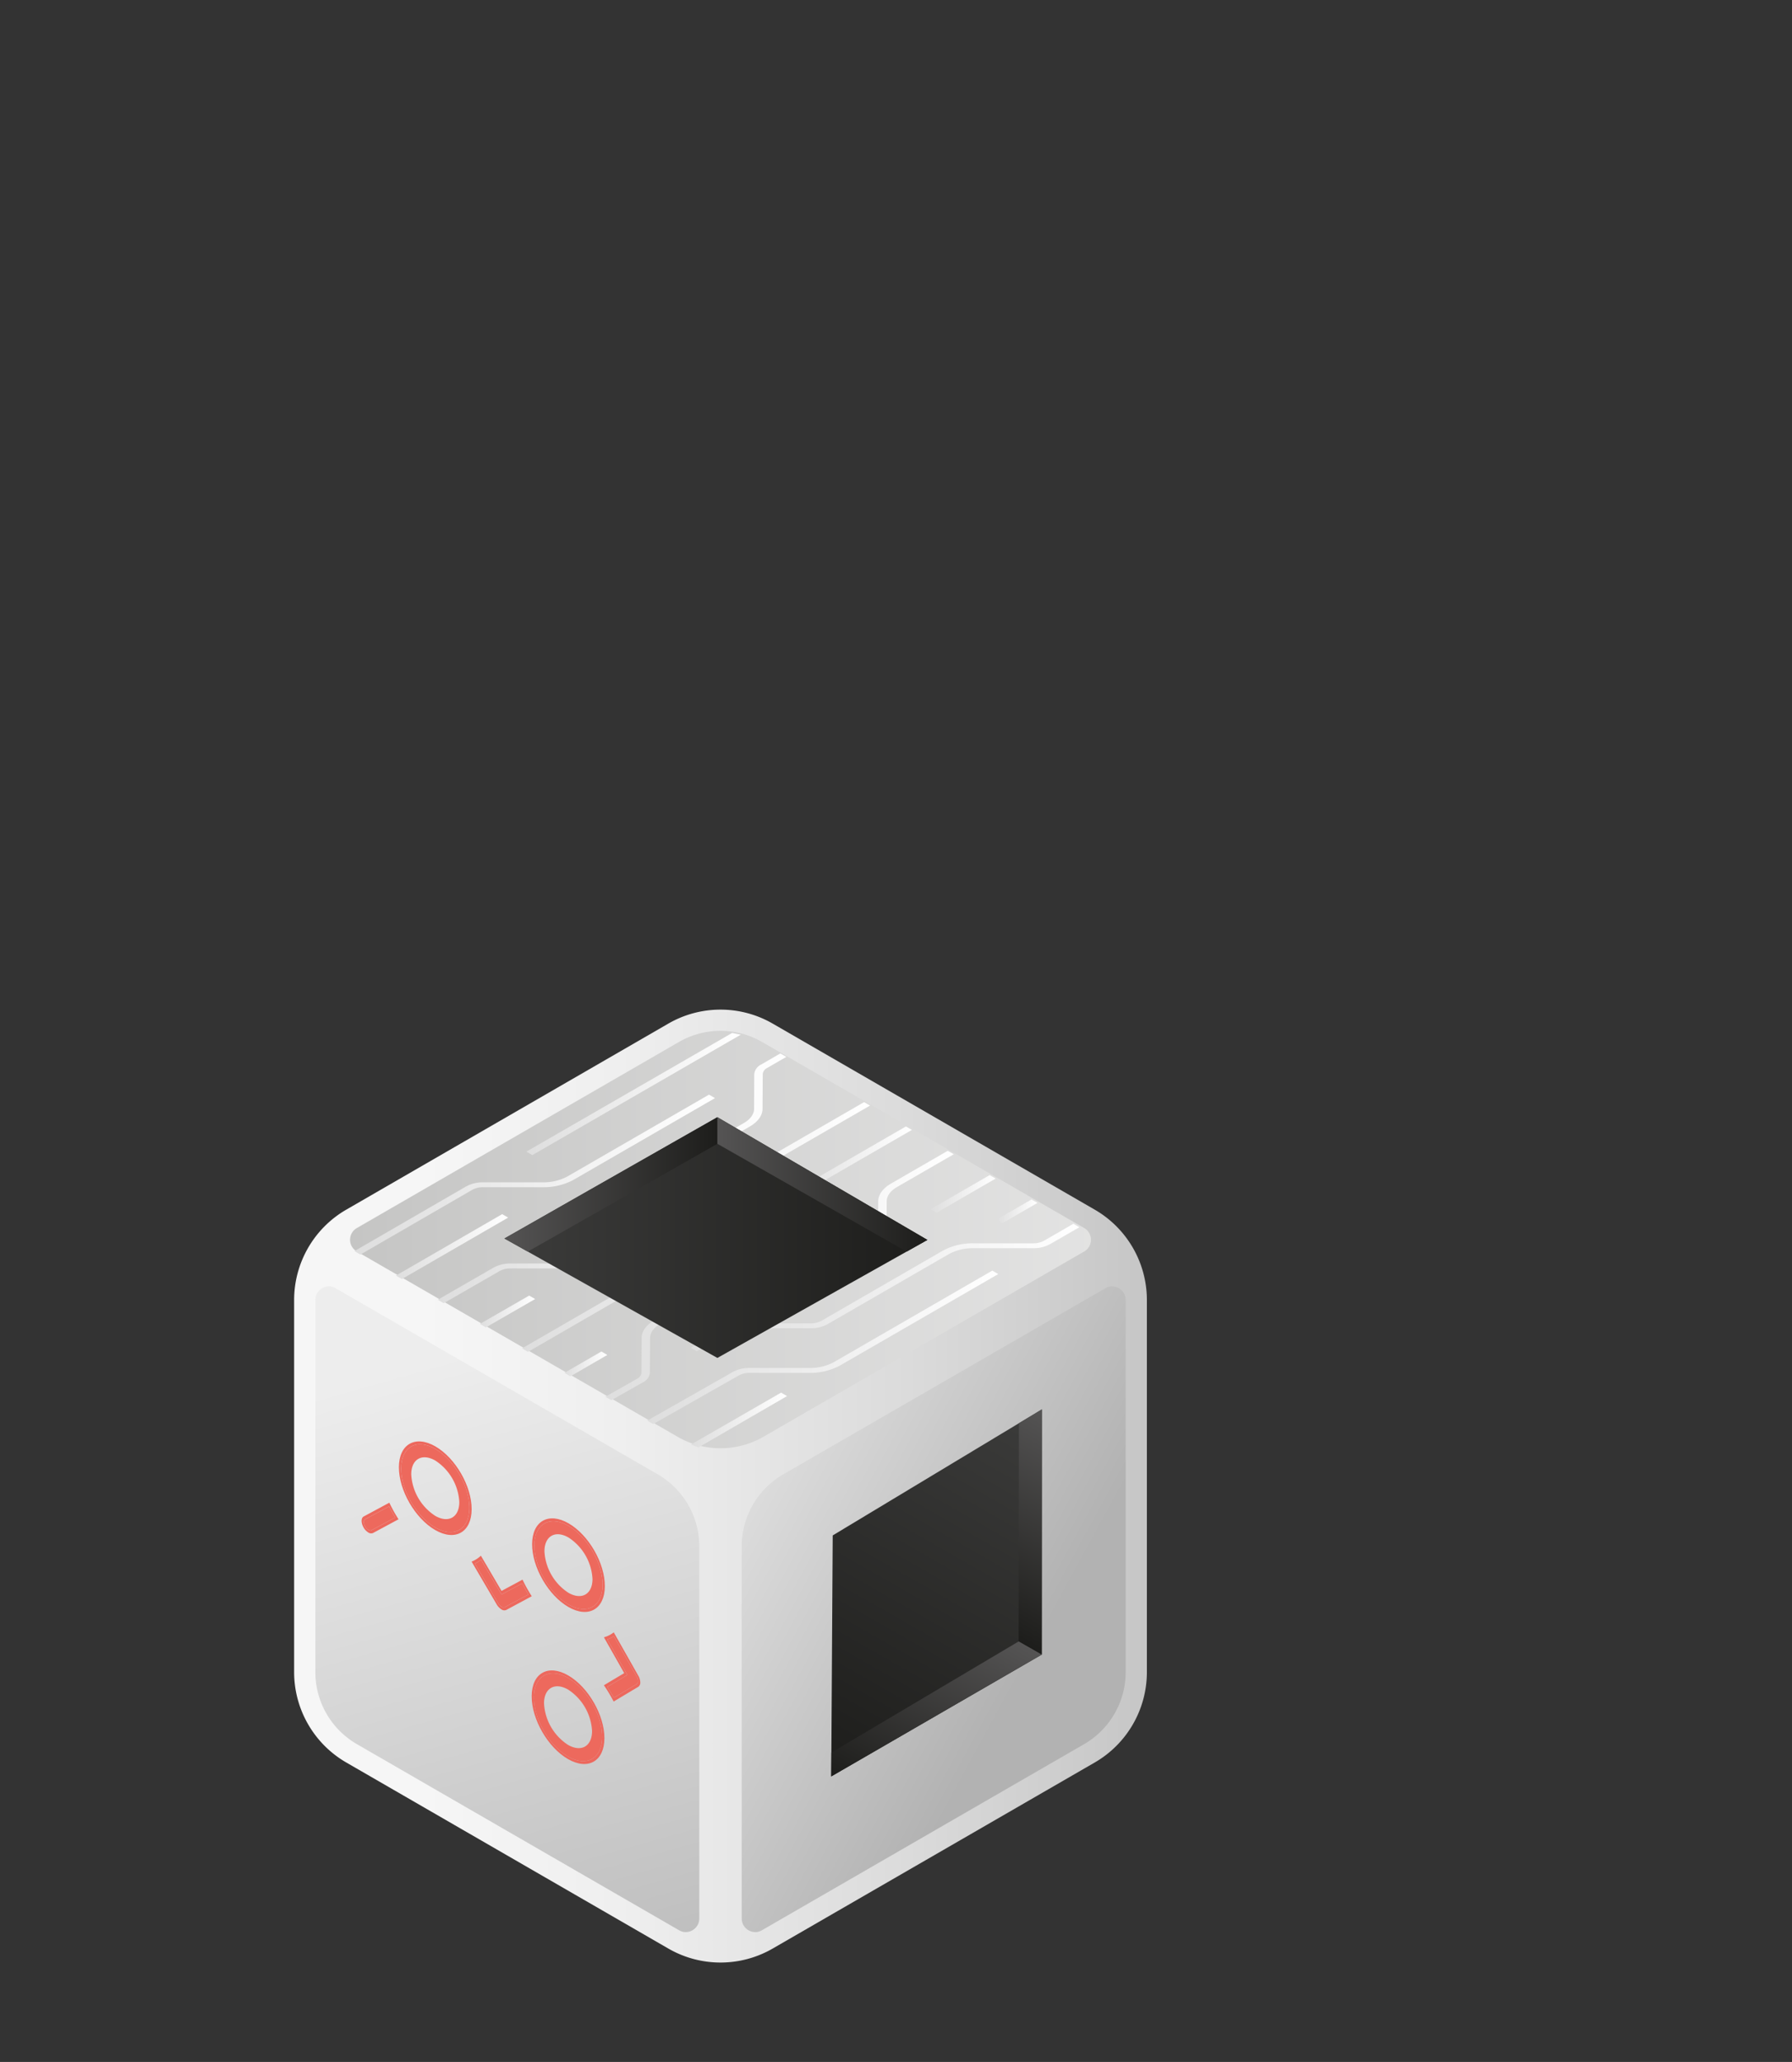 <svg xmlns="http://www.w3.org/2000/svg" xmlns:xlink="http://www.w3.org/1999/xlink" viewBox="0 0 568.057 653.25"><rect x="0" y="0" width="568.057" height="653.25" fill="#333333" stroke="none"/><defs><linearGradient id="a" x1="447.386" y1="309.395" x2="447.386" y2="102.689" gradientUnits="userSpaceOnUse"><stop offset="0" stop-color="#fff"/><stop offset="0.639" stop-color="#1d1d1b"/></linearGradient><linearGradient id="b" x1="15.127" y1="333.648" x2="15.127" y2="13.793" gradientUnits="userSpaceOnUse"><stop offset="0" stop-color="#fff"/><stop offset="0.515" stop-color="#1d1d1b"/></linearGradient><linearGradient id="c" x1="421.124" y1="258.851" x2="421.124" y2="103.689" gradientUnits="userSpaceOnUse"><stop offset="0" stop-color="#fff"/><stop offset="0.666" stop-color="#1d1d1b"/></linearGradient><linearGradient id="d" x1="682.435" y1="285.883" x2="682.435" y2="79.178" gradientTransform="matrix(1, 0, 0, -1, -625.16, 365.062)" xlink:href="#a"/><linearGradient id="e" x1="246.874" y1="269.715" x2="246.874" y2="63.01" xlink:href="#a"/><linearGradient id="f" x1="213.5" y1="311.155" x2="213.5" y2="-16.544" xlink:href="#c"/><linearGradient id="g" x1="608.807" y1="1337.092" x2="608.807" y2="1130.387" gradientTransform="translate(-207.69 -646.047)" xlink:href="#a"/><linearGradient id="h" x1="576.68" y1="1367.995" x2="576.68" y2="1040.295" gradientTransform="translate(-133.726 -629.006)" xlink:href="#c"/><linearGradient id="i" x1="93.238" y1="470.807" x2="363.558" y2="470.807" gradientUnits="userSpaceOnUse"><stop offset="0.149" stop-color="#f6f6f6"/><stop offset="0.38" stop-color="#efefef"/><stop offset="0.719" stop-color="#dbdbdb"/><stop offset="1" stop-color="#c6c6c6"/></linearGradient><linearGradient id="j" x1="110.965" y1="392.705" x2="536.58" y2="392.705" gradientUnits="userSpaceOnUse"><stop offset="0" stop-color="#c5c5c4"/><stop offset="1" stop-color="#fbfbfb"/></linearGradient><linearGradient id="k" x1="138.544" y1="430.894" x2="207.276" y2="674.441" gradientUnits="userSpaceOnUse"><stop offset="0" stop-color="#ededed"/><stop offset="1" stop-color="#b2b2b2"/></linearGradient><linearGradient id="l" x1="181.249" y1="447.137" x2="326.18" y2="526.325" gradientUnits="userSpaceOnUse"><stop offset="0" stop-color="#f6f6f6"/><stop offset="1" stop-color="#b2b2b2"/></linearGradient><linearGradient id="m" x1="7844.55" y1="346.597" x2="7912.516" y2="346.597" gradientTransform="matrix(-1, 0, 0, 1, 8079.371, 0)" gradientUnits="userSpaceOnUse"><stop offset="0" stop-color="#fff"/><stop offset="1" stop-color="#dedede"/></linearGradient><linearGradient id="n" x1="7790.303" y1="368.026" x2="7828.939" y2="368.026" xlink:href="#m"/><linearGradient id="o" x1="7750.502" y1="383.753" x2="7763.495" y2="383.753" xlink:href="#m"/><linearGradient id="p" x1="7882.504" y1="386.83" x2="7908.368" y2="386.83" xlink:href="#m"/><linearGradient id="q" x1="7852.723" y1="372.13" x2="7967.029" y2="372.13" xlink:href="#m"/><linearGradient id="r" x1="7812.304" y1="393.285" x2="7841.194" y2="393.285" xlink:href="#m"/><linearGradient id="s" x1="7918.294" y1="394.937" x2="7953.865" y2="394.937" xlink:href="#m"/><linearGradient id="t" x1="7830.101" y1="373.305" x2="7940.6" y2="373.305" xlink:href="#m"/><linearGradient id="u" x1="7909.732" y1="415.494" x2="7927.248" y2="415.494" xlink:href="#m"/><linearGradient id="v" x1="7803.573" y1="388.722" x2="7913.893" y2="388.722" xlink:href="#m"/><linearGradient id="w" x1="7737.228" y1="407.896" x2="7860.397" y2="407.896" xlink:href="#m"/><linearGradient id="x" x1="7777.035" y1="404.089" x2="7887.469" y2="404.089" xlink:href="#m"/><linearGradient id="y" x1="7762.927" y1="426.855" x2="7874.2" y2="426.855" xlink:href="#m"/><linearGradient id="z" x1="7829.878" y1="449.87" x2="7860.367" y2="449.87" xlink:href="#m"/><linearGradient id="aa" x1="7763.766" y1="378.246" x2="7784.399" y2="378.246" xlink:href="#m"/><linearGradient id="ab" x1="7886.848" y1="432.102" x2="7900.445" y2="432.102" xlink:href="#m"/><linearGradient id="ac" x1="293.98" y1="392.077" x2="159.889" y2="392.077" gradientUnits="userSpaceOnUse"><stop offset="0" stop-color="#1d1d1b"/><stop offset="1" stop-color="#3c3c3b"/></linearGradient><linearGradient id="ad" x1="227.407" y1="375.234" x2="159.889" y2="375.234" gradientUnits="userSpaceOnUse"><stop offset="0" stop-color="#1d1d1b"/><stop offset="1" stop-color="#555454"/></linearGradient><linearGradient id="ae" x1="293.98" y1="375.234" x2="227.407" y2="375.234" xlink:href="#ad"/><linearGradient id="af" x1="-58.932" y1="664.287" x2="-193.023" y2="664.287" gradientTransform="translate(812.137 943.228) rotate(119.674)" xlink:href="#ac"/><linearGradient id="ag" x1="-125.505" y1="647.443" x2="-193.023" y2="647.443" gradientTransform="translate(812.137 943.228) rotate(119.674)" xlink:href="#ad"/><linearGradient id="ah" x1="-58.932" y1="647.443" x2="-125.505" y2="647.443" gradientTransform="translate(812.137 943.228) rotate(119.674)" xlink:href="#ad"/><clipPath id="ai"><polygon points="114.526 519.467 114.738 444.797 203.07 495.795 202.858 570.466 114.526 519.467" style="fill:none"/></clipPath><filter id="ak" x="93.756" y="320.843" width="269.866" height="301.39" filterUnits="userSpaceOnUse" color-interpolation-filters="sRGB"><feFlood flood-color="#fff" result="bg"/><feBlend in="SourceGraphic" in2="bg"/></filter><mask id="aj" x="93.756" y="320.843" width="269.866" height="301.39" maskUnits="userSpaceOnUse"><path d="M93.756,412.664a33.023,33.023,0,0,1,16.48-28.539L212.212,325.248a33.031,33.031,0,0,1,32.96,0l101.971,58.876a33.022,33.022,0,0,1,16.48,28.539V530.413a33.027,33.027,0,0,1-16.48,28.539L245.172,617.829a33.033,33.033,0,0,1-32.96,0L110.236,558.952a33.028,33.028,0,0,1-16.48-28.539Z" style="fill:#1d1d1b;filter:url(#ak)"/></mask><filter id="am" x="256.105" y="102.689" width="254.843" height="384.502" filterUnits="userSpaceOnUse" color-interpolation-filters="sRGB"><feFlood flood-color="#fff" result="bg"/><feBlend in="SourceGraphic" in2="bg"/></filter><mask id="al" x="256.105" y="102.689" width="254.843" height="384.502" maskUnits="userSpaceOnUse"><rect x="383.824" y="102.689" width="127.124" height="206.705" style="fill:url(#a);filter:url(#am)"/></mask><linearGradient id="an" x1="467.435" y1="300.925" x2="256.105" y2="300.925" gradientUnits="userSpaceOnUse"><stop offset="0" stop-color="#57b7b2"/><stop offset="1" stop-color="#31918a"/></linearGradient><linearGradient id="ao" x1="317.905" y1="686.603" x2="295.255" y2="686.603" gradientTransform="matrix(-0.546, -0.936, -0.864, 0.504, 1162.229, 341.071)" gradientUnits="userSpaceOnUse"><stop offset="0" stop-color="#31918a"/><stop offset="1" stop-color="#57b7b2"/></linearGradient><linearGradient id="ap" x1="317.905" y1="662.357" x2="295.255" y2="662.357" xlink:href="#ao"/><linearGradient id="aq" x1="317.593" y1="736.76" x2="294.943" y2="736.76" xlink:href="#ao"/><linearGradient id="ar" x1="317.593" y1="712.514" x2="294.943" y2="712.514" xlink:href="#ao"/><linearGradient id="as" x1="317.444" y1="786.866" x2="294.793" y2="786.866" xlink:href="#ao"/><linearGradient id="at" x1="317.444" y1="762.62" x2="294.793" y2="762.62" xlink:href="#ao"/><linearGradient id="au" x1="317.15" y1="837.784" x2="294.499" y2="837.784" xlink:href="#ao"/><linearGradient id="av" x1="317.15" y1="813.538" x2="294.499" y2="813.538" xlink:href="#ao"/><linearGradient id="aw" x1="201.163" y1="636.748" x2="171.116" y2="636.748" gradientTransform="matrix(-0.494, -0.846, -0.864, 0.504, 1085.487, 209.57)" xlink:href="#ao"/><linearGradient id="ax" x1="39.41" y1="565.032" x2="3.856" y2="565.032" gradientTransform="matrix(0.549, -0.293, 0.876, 1.641, -51.849, -574.571)" xlink:href="#ao"/><linearGradient id="ay" x1="344.226" y1="314.8" x2="319.959" y2="314.8" gradientTransform="translate(123.211 -38.464)" xlink:href="#an"/><linearGradient id="az" x1="344.226" y1="291.095" x2="319.959" y2="291.095" gradientTransform="translate(123.211 -38.464)" xlink:href="#an"/><linearGradient id="ba" x1="344.226" y1="267.114" x2="319.959" y2="267.114" gradientTransform="translate(123.211 -38.464)" xlink:href="#an"/><linearGradient id="bb" x1="344.226" y1="338.23" x2="319.959" y2="338.23" gradientTransform="translate(123.211 -38.464)" xlink:href="#an"/><linearGradient id="bc" x1="344.226" y1="218.863" x2="319.959" y2="218.863" gradientTransform="translate(123.211 -38.464)" xlink:href="#an"/><linearGradient id="bd" x1="344.226" y1="195.158" x2="319.959" y2="195.158" gradientTransform="translate(123.211 -38.464)" xlink:href="#an"/><linearGradient id="be" x1="344.226" y1="171.177" x2="319.959" y2="171.177" gradientTransform="translate(123.211 -38.464)" xlink:href="#an"/><linearGradient id="bf" x1="344.226" y1="242.294" x2="319.959" y2="242.294" gradientTransform="translate(123.211 -38.464)" xlink:href="#an"/><linearGradient id="bg" x1="344.226" y1="362.098" x2="319.959" y2="362.098" gradientTransform="translate(123.211 -38.464)" xlink:href="#an"/><filter id="bi" x="-29.945" y="13.793" width="164.455" height="425.617" filterUnits="userSpaceOnUse" color-interpolation-filters="sRGB"><feFlood flood-color="#fff" result="bg"/><feBlend in="SourceGraphic" in2="bg"/></filter><mask id="bh" x="-29.945" y="13.793" width="164.455" height="425.617" maskUnits="userSpaceOnUse"><rect x="-29.945" y="13.793" width="90.144" height="319.856" style="fill:url(#b);filter:url(#bi)"/></mask><linearGradient id="bj" x1="136.513" y1="1581.308" x2="-156.184" y2="1581.308" gradientTransform="translate(1424.577 1053.727) rotate(120.493)" gradientUnits="userSpaceOnUse"><stop offset="0" stop-color="#e9482f"/><stop offset="1" stop-color="#ef7c54"/></linearGradient><linearGradient id="bk" x1="215.433" y1="1804.194" x2="188.939" y2="1804.194" gradientTransform="matrix(0.933, 0, 0, -1, -176.302, 1886.527)" xlink:href="#bj"/><linearGradient id="bl" x1="215.433" y1="1780.489" x2="188.939" y2="1780.489" gradientTransform="matrix(0.933, 0, 0, -1, -176.302, 1886.527)" xlink:href="#bj"/><linearGradient id="bm" x1="215.433" y1="1756.508" x2="188.939" y2="1756.508" gradientTransform="matrix(0.933, 0, 0, -1, -176.302, 1886.527)" xlink:href="#bj"/><linearGradient id="bn" x1="215.433" y1="1827.624" x2="188.939" y2="1827.624" gradientTransform="matrix(0.933, 0, 0, -1, -176.302, 1886.527)" xlink:href="#bj"/><linearGradient id="bo" x1="-482.087" y1="1575.466" x2="-504.737" y2="1575.466" gradientTransform="matrix(1.083, 0.004, 0.004, -1, 540.93, 1882.14)" xlink:href="#bj"/><linearGradient id="bp" x1="-482.087" y1="1551.22" x2="-504.737" y2="1551.22" gradientTransform="matrix(1.083, 0.004, 0.004, -1, 540.93, 1882.14)" xlink:href="#bj"/><linearGradient id="bq" x1="-482.398" y1="1625.623" x2="-505.049" y2="1625.623" gradientTransform="matrix(1.083, 0.004, 0.004, -1, 540.93, 1882.14)" xlink:href="#bj"/><linearGradient id="br" x1="-482.398" y1="1601.377" x2="-505.049" y2="1601.377" gradientTransform="matrix(1.083, 0.004, 0.004, -1, 540.93, 1882.14)" xlink:href="#bj"/><linearGradient id="bs" x1="-482.548" y1="1675.728" x2="-505.199" y2="1675.728" gradientTransform="matrix(1.083, 0.004, 0.004, -1, 540.93, 1882.14)" xlink:href="#bj"/><linearGradient id="bt" x1="-482.548" y1="1651.482" x2="-505.199" y2="1651.482" gradientTransform="matrix(1.083, 0.004, 0.004, -1, 540.93, 1882.14)" xlink:href="#bj"/><linearGradient id="bu" x1="-482.842" y1="1726.646" x2="-505.493" y2="1726.646" gradientTransform="matrix(1.083, 0.004, 0.004, -1, 540.93, 1882.14)" xlink:href="#bj"/><linearGradient id="bv" x1="-482.842" y1="1702.4" x2="-505.493" y2="1702.4" gradientTransform="matrix(1.083, 0.004, 0.004, -1, 540.93, 1882.14)" xlink:href="#bj"/><linearGradient id="bw" x1="-683.429" y1="1525.61" x2="-713.476" y2="1525.61" gradientTransform="matrix(0.98, 0.004, 0.004, -1, 693.184, 1882.739)" xlink:href="#bj"/><linearGradient id="bx" x1="-1334.394" y1="1048.736" x2="-1369.948" y2="1048.736" gradientTransform="matrix(-0.026, 0.622, -1.858, -0.078, 1945.992, 1300.603)" xlink:href="#bj"/><linearGradient id="by" x1="13.302" y1="1511.254" x2="-10.965" y2="1511.254" gradientTransform="matrix(-0.507, 0.862, -0.862, -0.507, 1395.201, 1179.415)" xlink:href="#bj"/><linearGradient id="bz" x1="13.302" y1="1487.549" x2="-10.965" y2="1487.549" gradientTransform="matrix(-0.507, 0.862, -0.862, -0.507, 1395.201, 1179.415)" xlink:href="#bj"/><linearGradient id="ca" x1="13.302" y1="1534.685" x2="-10.965" y2="1534.685" gradientTransform="matrix(-0.507, 0.862, -0.862, -0.507, 1395.201, 1179.415)" xlink:href="#bj"/><linearGradient id="cb" x1="13.302" y1="1558.552" x2="-10.965" y2="1558.552" gradientTransform="matrix(-0.507, 0.862, -0.862, -0.507, 1395.201, 1179.415)" xlink:href="#bj"/><filter id="cd" x="311.159" y="103.689" width="155.037" height="309.859" filterUnits="userSpaceOnUse" color-interpolation-filters="sRGB"><feFlood flood-color="#fff" result="bg"/><feBlend in="SourceGraphic" in2="bg"/></filter><mask id="cc" x="311.159" y="103.689" width="155.037" height="309.859" maskUnits="userSpaceOnUse"><rect x="376.052" y="103.689" width="90.144" height="155.162" style="fill:url(#c);filter:url(#cd)"/></mask><linearGradient id="ce" x1="570.206" y1="1616.73" x2="451.5" y2="1616.73" gradientTransform="translate(881.365 1886.527) rotate(180)" xlink:href="#bj"/><linearGradient id="cf" x1="475.766" y1="1668.14" x2="451.5" y2="1668.14" gradientTransform="translate(881.365 1886.527) rotate(180)" xlink:href="#bj"/><linearGradient id="cg" x1="475.766" y1="1644.435" x2="451.5" y2="1644.435" gradientTransform="translate(881.365 1886.527) rotate(180)" xlink:href="#bj"/><linearGradient id="ch" x1="475.766" y1="1620.454" x2="451.5" y2="1620.454" gradientTransform="translate(881.365 1886.527) rotate(180)" xlink:href="#bj"/><linearGradient id="ci" x1="475.766" y1="1691.57" x2="451.5" y2="1691.57" gradientTransform="translate(881.365 1886.527) rotate(180)" xlink:href="#bj"/><linearGradient id="cj" x1="-56.136" y1="1480.33" x2="-78.786" y2="1480.33" gradientTransform="matrix(-1.054, -0.005, 0.005, -1, 339.391, 1770.144)" xlink:href="#bj"/><linearGradient id="ck" x1="-56.136" y1="1456.084" x2="-78.786" y2="1456.084" gradientTransform="matrix(-1.054, -0.005, 0.005, -1, 339.391, 1770.144)" xlink:href="#bj"/><linearGradient id="cl" x1="-212.433" y1="1430.475" x2="-242.481" y2="1430.475" gradientTransform="matrix(-0.953, -0.005, 0.005, -1, 191.281, 1769.397)" xlink:href="#bj"/><linearGradient id="cm" x1="-195.876" y1="1409.207" x2="-232.4" y2="1409.207" gradientTransform="matrix(-0.953, -0.005, 0.005, -1, 191.281, 1769.397)" xlink:href="#bj"/><linearGradient id="cn" x1="-131.074" y1="1389.632" x2="-167.599" y2="1389.632" gradientTransform="matrix(-0.95, -0.078, 0.082, -0.997, 127.754, 1746.04)" xlink:href="#bj"/><linearGradient id="co" x1="-112.812" y1="1377.982" x2="-149.336" y2="1377.982" gradientTransform="matrix(-0.95, -0.078, 0.082, -0.997, 127.754, 1746.04)" xlink:href="#bj"/><linearGradient id="cp" x1="-94.549" y1="1366.511" x2="-131.074" y2="1366.511" gradientTransform="matrix(-0.95, -0.078, 0.082, -0.997, 127.754, 1746.04)" xlink:href="#bj"/><linearGradient id="cq" x1="-76.287" y1="1354.86" x2="-112.812" y2="1354.86" gradientTransform="matrix(-0.95, -0.078, 0.082, -0.997, 127.754, 1746.04)" xlink:href="#bj"/><filter id="cs" x="-6.286" y="79.178" width="146.892" height="320.947" filterUnits="userSpaceOnUse" color-interpolation-filters="sRGB"><feFlood flood-color="#fff" result="bg"/><feBlend in="SourceGraphic" in2="bg"/></filter><mask id="cr" x="-6.286" y="79.178" width="146.892" height="320.947" maskUnits="userSpaceOnUse"><g style="filter:url(#cs)"><rect x="-6.286" y="79.178" width="127.124" height="206.705" transform="translate(114.551 365.062) rotate(180)" style="fill:url(#d)"/></g></mask><linearGradient id="ct" x1="702.485" y1="245.931" x2="599.105" y2="245.931" gradientTransform="matrix(-1, 0, 0, 1, 739.711, 0)" gradientUnits="userSpaceOnUse"><stop offset="0" stop-color="#304093"/><stop offset="1" stop-color="#5875b8"/></linearGradient><linearGradient id="cu" x1="227.279" y1="471.744" x2="204.629" y2="471.744" gradientTransform="matrix(0.546, -0.936, 0.864, 0.504, -422.518, 341.071)" xlink:href="#ct"/><linearGradient id="cv" x1="227.279" y1="447.498" x2="204.629" y2="447.498" gradientTransform="matrix(0.546, -0.936, 0.864, 0.504, -422.518, 341.071)" xlink:href="#ct"/><linearGradient id="cw" x1="226.968" y1="497.656" x2="204.317" y2="497.656" gradientTransform="matrix(0.546, -0.936, 0.864, 0.504, -422.518, 341.071)" xlink:href="#ct"/><linearGradient id="cx" x1="100.954" y1="421.889" x2="70.906" y2="421.889" gradientTransform="matrix(0.494, -0.846, 0.864, 0.504, -345.776, 209.57)" xlink:href="#ct"/><linearGradient id="cy" x1="390.204" y1="613.401" x2="354.65" y2="613.401" gradientTransform="matrix(-0.549, -0.293, -0.876, 1.641, 791.56, -574.571)" xlink:href="#ct"/><linearGradient id="cz" x1="579.277" y1="291.288" x2="555.01" y2="291.288" gradientTransform="matrix(-1, 0, 0, 1, 616.5, -38.464)" xlink:href="#ct"/><linearGradient id="da" x1="579.277" y1="267.583" x2="555.01" y2="267.583" gradientTransform="matrix(-1, 0, 0, 1, 616.5, -38.464)" xlink:href="#ct"/><linearGradient id="db" x1="579.277" y1="243.603" x2="555.01" y2="243.603" gradientTransform="matrix(-1, 0, 0, 1, 616.5, -38.464)" xlink:href="#ct"/><linearGradient id="dc" x1="579.277" y1="314.719" x2="555.01" y2="314.719" gradientTransform="matrix(-1, 0, 0, 1, 616.5, -38.464)" xlink:href="#ct"/><linearGradient id="dd" x1="579.277" y1="195.352" x2="555.01" y2="195.352" gradientTransform="matrix(-1, 0, 0, 1, 616.5, -38.464)" xlink:href="#ct"/><linearGradient id="de" x1="579.277" y1="171.647" x2="555.01" y2="171.647" gradientTransform="matrix(-1, 0, 0, 1, 616.5, -38.464)" xlink:href="#ct"/><linearGradient id="df" x1="579.277" y1="147.666" x2="555.01" y2="147.666" gradientTransform="matrix(-1, 0, 0, 1, 616.5, -38.464)" xlink:href="#ct"/><linearGradient id="dg" x1="579.277" y1="218.782" x2="555.01" y2="218.782" gradientTransform="matrix(-1, 0, 0, 1, 616.5, -38.464)" xlink:href="#ct"/><linearGradient id="dh" x1="579.277" y1="338.587" x2="555.01" y2="338.587" gradientTransform="matrix(-1, 0, 0, 1, 616.5, -38.464)" xlink:href="#ct"/><filter id="dj" x="154.084" y="392.369" width="176.188" height="170.424" filterUnits="userSpaceOnUse" color-interpolation-filters="sRGB"><feFlood flood-color="#fff" result="bg"/><feBlend in="SourceGraphic" in2="bg"/></filter><mask id="di" x="154.084" y="392.369" width="176.188" height="170.424" maskUnits="userSpaceOnUse"><polygon points="159.889 392.369 227.407 430.21 293.98 392.82 330.271 446.51 264.284 486.639 263.496 562.793 154.084 498.928 159.889 392.369" style="fill:#1d1d1b;filter:url(#dj)"/></mask><filter id="dl" x="183.312" y="63.01" width="127.124" height="365.001" filterUnits="userSpaceOnUse" color-interpolation-filters="sRGB"><feFlood flood-color="#fff" result="bg"/><feBlend in="SourceGraphic" in2="bg"/></filter><mask id="dk" x="183.312" y="63.01" width="127.124" height="365.001" maskUnits="userSpaceOnUse"><rect x="183.312" y="63.01" width="127.124" height="206.705" style="fill:url(#e);filter:url(#dl)"/></mask><linearGradient id="dm" x1="263.24" y1="281.035" x2="239.971" y2="281.035" gradientUnits="userSpaceOnUse"><stop offset="0" stop-color="#316f92"/><stop offset="1" stop-color="#5788b7"/></linearGradient><linearGradient id="dn" x1="263.24" y1="297.151" x2="239.971" y2="297.151" xlink:href="#dm"/><linearGradient id="do" x1="263.24" y1="274.421" x2="239.971" y2="274.421" xlink:href="#dm"/><linearGradient id="dp" x1="263.24" y1="251.426" x2="239.971" y2="251.426" xlink:href="#dm"/><linearGradient id="dq" x1="263.24" y1="319.619" x2="239.971" y2="319.619" xlink:href="#dm"/><linearGradient id="dr" x1="263.24" y1="205.158" x2="239.971" y2="205.158" xlink:href="#dm"/><linearGradient id="ds" x1="263.24" y1="182.428" x2="239.971" y2="182.428" xlink:href="#dm"/><linearGradient id="dt" x1="263.24" y1="159.433" x2="239.971" y2="159.433" xlink:href="#dm"/><linearGradient id="du" x1="263.24" y1="227.626" x2="239.971" y2="227.626" xlink:href="#dm"/><linearGradient id="dv" x1="263.24" y1="388.231" x2="239.971" y2="388.231" xlink:href="#dm"/><linearGradient id="dw" x1="263.24" y1="365.5" x2="239.971" y2="365.5" xlink:href="#dm"/><linearGradient id="dx" x1="263.24" y1="342.506" x2="239.971" y2="342.506" xlink:href="#dm"/><linearGradient id="dy" x1="263.24" y1="410.699" x2="239.971" y2="410.699" xlink:href="#dm"/><filter id="ea" x="168.428" y="-16.544" width="90.144" height="458.613" filterUnits="userSpaceOnUse" color-interpolation-filters="sRGB"><feFlood flood-color="#fff" result="bg"/><feBlend in="SourceGraphic" in2="bg"/></filter><mask id="dz" x="168.428" y="-16.544" width="90.144" height="458.613" maskUnits="userSpaceOnUse"><rect x="168.428" y="-16.544" width="90.144" height="327.699" style="fill:url(#f);filter:url(#ea)"/></mask><linearGradient id="eb" x1="677.189" y1="1661.289" x2="652.922" y2="1661.289" gradientTransform="translate(881.365 1886.527) rotate(180)" xlink:href="#bj"/><linearGradient id="ec" x1="677.189" y1="1868.473" x2="652.922" y2="1868.473" gradientTransform="translate(881.365 1886.527) rotate(180)" xlink:href="#bj"/><linearGradient id="ed" x1="677.189" y1="1844.492" x2="652.922" y2="1844.492" gradientTransform="translate(881.365 1886.527) rotate(180)" xlink:href="#bj"/><linearGradient id="ee" x1="677.189" y1="1796.241" x2="652.922" y2="1796.241" gradientTransform="translate(881.365 1886.527) rotate(180)" xlink:href="#bj"/><linearGradient id="ef" x1="677.189" y1="1772.536" x2="652.922" y2="1772.536" gradientTransform="translate(881.365 1886.527) rotate(180)" xlink:href="#bj"/><linearGradient id="eg" x1="677.189" y1="1748.555" x2="652.922" y2="1748.555" gradientTransform="translate(881.365 1886.527) rotate(180)" xlink:href="#bj"/><linearGradient id="eh" x1="677.189" y1="1819.672" x2="652.922" y2="1819.672" gradientTransform="translate(881.365 1886.527) rotate(180)" xlink:href="#bj"/><linearGradient id="ei" x1="677.189" y1="1606.135" x2="652.922" y2="1606.135" gradientTransform="translate(881.365 1886.527) rotate(180)" xlink:href="#bj"/><linearGradient id="ej" x1="677.189" y1="1582.43" x2="652.922" y2="1582.43" gradientTransform="translate(881.365 1886.527) rotate(180)" xlink:href="#bj"/><linearGradient id="ek" x1="677.189" y1="1558.449" x2="652.922" y2="1558.449" gradientTransform="translate(881.365 1886.527) rotate(180)" xlink:href="#bj"/><linearGradient id="el" x1="677.189" y1="1629.566" x2="652.922" y2="1629.566" gradientTransform="translate(881.365 1886.527) rotate(180)" xlink:href="#bj"/><linearGradient id="em" x1="677.189" y1="1510.198" x2="652.922" y2="1510.198" gradientTransform="translate(881.365 1886.527) rotate(180)" xlink:href="#bj"/><linearGradient id="en" x1="677.189" y1="1486.493" x2="652.922" y2="1486.493" gradientTransform="translate(881.365 1886.527) rotate(180)" xlink:href="#bj"/><linearGradient id="eo" x1="677.189" y1="1462.513" x2="652.922" y2="1462.513" gradientTransform="translate(881.365 1886.527) rotate(180)" xlink:href="#bj"/><linearGradient id="ep" x1="677.189" y1="1533.629" x2="652.922" y2="1533.629" gradientTransform="translate(881.365 1886.527) rotate(180)" xlink:href="#bj"/><linearGradient id="eq" x1="677.189" y1="1701.119" x2="652.922" y2="1701.119" gradientTransform="translate(881.365 1886.527) rotate(180)" xlink:href="#bj"/><linearGradient id="er" x1="677.189" y1="1677.414" x2="652.922" y2="1677.414" gradientTransform="translate(881.365 1886.527) rotate(180)" xlink:href="#bj"/><linearGradient id="es" x1="677.189" y1="1653.433" x2="652.922" y2="1653.433" gradientTransform="translate(881.365 1886.527) rotate(180)" xlink:href="#bj"/><linearGradient id="et" x1="677.189" y1="1724.55" x2="652.922" y2="1724.55" gradientTransform="translate(881.365 1886.527) rotate(180)" xlink:href="#bj"/><filter id="ev" x="173.792" y="457.806" width="348.642" height="237.256" filterUnits="userSpaceOnUse" color-interpolation-filters="sRGB"><feFlood flood-color="#fff" result="bg"/><feBlend in="SourceGraphic" in2="bg"/></filter><mask id="eu" x="173.792" y="457.806" width="348.642" height="237.256" maskUnits="userSpaceOnUse"><g style="filter:url(#ev)"><rect x="337.555" y="484.34" width="127.124" height="206.705" transform="translate(1111.192 542.191) rotate(120.648)" style="fill:url(#g)"/></g></mask><filter id="ex" x="181.749" y="422.688" width="425.144" height="274.751" filterUnits="userSpaceOnUse" color-interpolation-filters="sRGB"><feFlood flood-color="#fff" result="bg"/><feBlend in="SourceGraphic" in2="bg"/></filter><mask id="ew" x="181.749" y="422.688" width="425.144" height="274.751" maskUnits="userSpaceOnUse"><g style="filter:url(#ex)"><rect x="397.883" y="411.289" width="90.144" height="327.699" transform="translate(1163.557 487.245) rotate(120.648)" style="fill:url(#h)"/></g></mask><linearGradient id="ey" x1="314.009" y1="604.45" x2="289.743" y2="604.45" gradientTransform="translate(-299.426 489.409) rotate(-59.352)" xlink:href="#bj"/><linearGradient id="ez" x1="314.009" y1="811.633" x2="289.743" y2="811.633" gradientTransform="translate(-299.426 489.409) rotate(-59.352)" xlink:href="#bj"/><linearGradient id="fa" x1="314.009" y1="787.652" x2="289.743" y2="787.652" gradientTransform="translate(-299.426 489.409) rotate(-59.352)" xlink:href="#bj"/><linearGradient id="fb" x1="314.009" y1="739.401" x2="289.743" y2="739.401" gradientTransform="translate(-299.426 489.409) rotate(-59.352)" xlink:href="#bj"/><linearGradient id="fc" x1="314.009" y1="715.696" x2="289.743" y2="715.696" gradientTransform="translate(-299.426 489.409) rotate(-59.352)" xlink:href="#bj"/><linearGradient id="fd" x1="314.009" y1="691.716" x2="289.743" y2="691.716" gradientTransform="translate(-299.426 489.409) rotate(-59.352)" xlink:href="#bj"/><linearGradient id="fe" x1="314.009" y1="762.832" x2="289.743" y2="762.832" gradientTransform="translate(-299.426 489.409) rotate(-59.352)" xlink:href="#bj"/><linearGradient id="ff" x1="314.009" y1="549.295" x2="289.743" y2="549.295" gradientTransform="translate(-299.426 489.409) rotate(-59.352)" xlink:href="#bj"/><linearGradient id="fg" x1="314.009" y1="525.59" x2="289.743" y2="525.59" gradientTransform="translate(-299.426 489.409) rotate(-59.352)" xlink:href="#bj"/><linearGradient id="fh" x1="314.009" y1="501.61" x2="289.743" y2="501.61" gradientTransform="translate(-299.426 489.409) rotate(-59.352)" xlink:href="#bj"/><linearGradient id="fi" x1="314.009" y1="572.726" x2="289.743" y2="572.726" gradientTransform="translate(-299.426 489.409) rotate(-59.352)" xlink:href="#bj"/><linearGradient id="fj" x1="314.009" y1="453.359" x2="289.743" y2="453.359" gradientTransform="translate(-299.426 489.409) rotate(-59.352)" xlink:href="#bj"/><linearGradient id="fk" x1="314.009" y1="429.654" x2="289.743" y2="429.654" gradientTransform="translate(-299.426 489.409) rotate(-59.352)" xlink:href="#bj"/><linearGradient id="fl" x1="314.009" y1="405.673" x2="289.743" y2="405.673" gradientTransform="translate(-299.426 489.409) rotate(-59.352)" xlink:href="#bj"/><linearGradient id="fm" x1="314.009" y1="476.789" x2="289.743" y2="476.789" gradientTransform="translate(-299.426 489.409) rotate(-59.352)" xlink:href="#bj"/><linearGradient id="fn" x1="314.009" y1="644.279" x2="289.743" y2="644.279" gradientTransform="translate(-299.426 489.409) rotate(-59.352)" xlink:href="#bj"/><linearGradient id="fo" x1="314.009" y1="620.574" x2="289.743" y2="620.574" gradientTransform="translate(-299.426 489.409) rotate(-59.352)" xlink:href="#bj"/><linearGradient id="fp" x1="314.009" y1="596.594" x2="289.743" y2="596.594" gradientTransform="translate(-299.426 489.409) rotate(-59.352)" xlink:href="#bj"/><linearGradient id="fq" x1="314.009" y1="667.71" x2="289.743" y2="667.71" gradientTransform="translate(-299.426 489.409) rotate(-59.352)" xlink:href="#bj"/></defs><title>SecretMixing</title><path d="M93.238,411.833a33.079,33.079,0,0,1,16.507-28.587l102.147-58.975a33.086,33.086,0,0,1,33.015,0l102.143,58.975a33.078,33.078,0,0,1,16.507,28.587V529.78a33.083,33.083,0,0,1-16.507,28.587L244.908,617.343a33.088,33.088,0,0,1-33.015,0L109.746,558.367a33.084,33.084,0,0,1-16.507-28.587Z" style="fill:url(#i)"/><path d="M113.107,389.063l102.147-58.971a26.369,26.369,0,0,1,26.288,0L343.69,389.063a4.282,4.282,0,0,1,0,7.417L241.542,455.455a27.297,27.297,0,0,1-26.288,0L113.107,396.48a4.282,4.282,0,0,1,0-7.417Z" style="fill:url(#j)"/><path d="M221.674,607.815a4.318,4.318,0,0,1-4.296,4.296,4.142,4.142,0,0,1-2.124-.59L113.107,552.55a26.367,26.367,0,0,1-13.142-22.77V411.833a4.321,4.321,0,0,1,4.292-4.3,4.182,4.182,0,0,1,2.124.59l102.147,58.976A26.365,26.365,0,0,1,221.674,489.864Z" style="fill:url(#k)"/><path d="M356.832,529.78a26.367,26.367,0,0,1-13.142,22.77L241.542,611.521a4.154,4.154,0,0,1-2.124.59,4.318,4.318,0,0,1-4.296-4.296V489.864a26.37,26.37,0,0,1,13.142-22.766l102.147-58.976a4.209,4.209,0,0,1,2.128-.59,4.321,4.321,0,0,1,4.292,4.3Z" style="fill:url(#l)"/><g style="isolation:isolate"><polygon points="166.855 364.851 168.752 365.952 234.82 327.806 232.089 327.243 166.855 364.851" style="fill:url(#m)"/><polygon points="250.432 378.084 252.32 379.186 289.067 357.967 287.174 356.866 250.432 378.084" style="fill:url(#n)"/><polygon points="315.876 386.406 317.768 387.507 328.869 381.1 326.977 379.999 315.876 386.406" style="fill:url(#o)"/><polygon points="171.002 393.198 172.899 394.299 196.867 380.462 194.97 379.361 171.002 393.198" style="fill:url(#p)"/><path d="M112.342,396.371l1.893,1.097,35.497-20.537a7.096,7.096,0,0,1,3.387-.809h19.012a19.853,19.853,0,0,0,9.619-2.303l44.898-25.921-1.892-1.106L179.857,372.722a15.889,15.889,0,0,1-7.722,1.849l-19.016-.004a10.927,10.927,0,0,0-5.28,1.267Z" style="fill:url(#q)"/><polygon points="238.177 400.527 240.069 401.624 267.066 386.039 265.178 384.946 238.177 400.527" style="fill:url(#r)"/><polygon points="125.506 404.115 127.402 405.216 161.077 385.755 159.185 384.658 125.506 404.115" style="fill:url(#s)"/><path d="M241.298,337.247a3.848,3.848,0,0,0-2.207,3.051l-.048,11.018c-.009,1.652-1.189,3.291-3.225,4.462l-25.462,14.703a3.822,3.822,0,0,0-2.203,3.055l-.057,11.014c-.009,1.66-1.184,3.291-3.221,4.466l-16.337,9.436a15.96,15.96,0,0,1-7.723,1.844l-19.016-.004a10.979,10.979,0,0,0-5.28,1.272L138.77,411.776l1.892,1.097,17.748-10.214a7.032,7.032,0,0,1,3.378-.808h19.02a19.896,19.896,0,0,0,9.619-2.303l16.337-9.436c2.539-1.46,3.995-3.492,4.008-5.563l.061-11.014a2.431,2.431,0,0,1,1.416-1.954l25.463-14.707c2.539-1.46,3.994-3.484,4.008-5.559l.061-11.009a2.437,2.437,0,0,1,1.407-1.962l6.079-3.509-1.897-1.097Z" style="fill:url(#t)"/><polygon points="152.122 419.438 154.019 420.535 169.639 411.55 167.747 410.452 152.122 419.438" style="fill:url(#u)"/><path d="M233.142,372.696a3.811,3.811,0,0,0-2.207,3.055l-.052,11.018c-.009,1.661-1.193,3.282-3.221,4.458L165.478,427.187l1.893,1.097,62.183-35.952c2.531-1.468,3.99-3.496,4.004-5.564l.065-11.013a2.425,2.425,0,0,1,1.412-1.962l40.764-23.535-1.888-1.097Z" style="fill:url(#v)"/><path d="M218.973,426.99l1.892,1.093,9.405-5.428a16.033,16.033,0,0,1,7.718-1.853h19.011a10.905,10.905,0,0,0,5.284-1.258l38.53-22.246a15.893,15.893,0,0,1,7.718-1.853h19.011a10.919,10.919,0,0,0,5.293-1.267l9.305-5.367-1.897-1.101-9.3,5.371a7.023,7.023,0,0,1-3.383.813H308.542a19.76,19.76,0,0,0-9.615,2.303l-38.534,22.246a6.979,6.979,0,0,1-3.383.813H237.998a19.872,19.872,0,0,0-9.619,2.299Z" style="fill:url(#w)"/><path d="M207.4,418.302c-2.539,1.46-3.999,3.492-4.012,5.559l-.07,11.014a2.419,2.419,0,0,1-1.407,1.962L191.902,442.501l1.897,1.097,10.008-5.664a3.784,3.784,0,0,0,2.194-3.059l.07-11.014c.009-1.661,1.18-3.286,3.216-4.462l13.133-7.583a15.881,15.881,0,0,1,7.714-1.853h19.025a10.92,10.92,0,0,0,5.284-1.263l24.383-14.073a3.82,3.82,0,0,0,2.198-3.059l.061-11.013c.013-1.665,1.184-3.287,3.216-4.462l18.033-10.411-1.897-1.101-18.028,10.411c-2.531,1.468-3.999,3.492-4.008,5.564l-.061,11.013a2.447,2.447,0,0,1-1.407,1.954l-24.383,14.082a7.026,7.026,0,0,1-3.387.804l-19.02.009a19.705,19.705,0,0,0-9.611,2.299Z" style="fill:url(#x)"/><path d="M205.171,450.067l1.888,1.097,27.149-15.41a6.948,6.948,0,0,1,3.374-.809h19.025a19.88,19.88,0,0,0,9.615-2.303l50.221-28.998-1.897-1.097-50.217,28.994a15.866,15.866,0,0,1-7.714,1.848H237.591a10.932,10.932,0,0,0-5.28,1.259Z" style="fill:url(#y)"/><polygon points="219.004 457.671 221.438 458.541 249.492 442.296 247.6 441.199 219.004 457.671" style="fill:url(#z)"/></g><polygon points="294.971 383.106 296.868 384.208 315.605 373.391 313.712 372.285 294.971 383.106" style="fill:url(#aa)"/><polygon points="178.926 434.936 180.819 436.033 192.523 429.263 190.635 428.17 178.926 434.936" style="fill:url(#ab)"/><polygon points="159.889 392.369 227.407 353.945 293.98 392.82 227.407 430.21 159.889 392.369" style="fill:url(#ac)"/><polygon points="227.407 353.945 227.407 362.37 167.3 396.523 159.889 392.369 227.407 353.945" style="fill:url(#ad)"/><polygon points="293.98 392.82 227.407 353.945 227.407 362.37 287.388 396.523 293.98 392.82" style="fill:url(#ae)"/><polygon points="330.271 446.51 330.231 524.196 263.496 562.793 263.968 486.44 330.271 446.51" style="fill:url(#af)"/><polygon points="330.231 524.196 322.911 520.025 322.994 450.893 330.271 446.51 330.231 524.196" style="fill:url(#ag)"/><polygon points="263.496 562.793 330.231 524.196 322.911 520.025 263.543 555.232 263.496 562.793" style="fill:url(#ah)"/><g style="isolation:isolate"><g style="clip-path:url(#ai)"><path d="M123.344,477.241l-7.571,4.073c-.564.299-.579,1.334-.032,2.296a2.89,2.89,0,0,0,1.022,1.074,1.031,1.031,0,0,0,.989.123l7.539-4.054c-.7-1.139-1.349-2.315-1.947-3.512" style="fill:#ed695d"/><path d="M116.763,484.684a2.89,2.89,0,0,1-1.022-1.074c-.547-.963-.532-1.997.032-2.296l7.571-4.073c.598,1.198,1.247,2.373,1.947,3.512l-7.539,4.054a1.031,1.031,0,0,1-.989-.123m6.654-8.613-8.134,4.372c-.845.453-.869,1.997-.055,3.444a4.375,4.375,0,0,0,1.53,1.626,1.532,1.532,0,0,0,1.49.162l8.083-4.35-.286-.459a44.677,44.677,0,0,1-2.386-4.302l-.242-.492" style="fill:#ed685d"/><path d="M165.565,501.618l-6.578,3.551-6.479-11.045a9.487,9.487,0,0,1-1.967,1.238l7.421,12.654a2.903,2.903,0,0,0,1.013,1.032,1.071,1.071,0,0,0,1.005.14l7.539-4.054c-.7-1.139-1.356-2.318-1.953-3.516" style="fill:#ed695d"/><path d="M158.987,505.168l6.578-3.551c.598,1.198,1.253,2.377,1.953,3.516L159.98,509.188a1.071,1.071,0,0,1-1.005-.14,2.903,2.903,0,0,1-1.013-1.032l-7.421-12.654a9.487,9.487,0,0,0,1.967-1.238l6.479,11.045m6.652-4.721-6.648,3.576L152.442,492.865l-.244.219a8.94,8.94,0,0,1-2.409,1.527l-.295.117,7.968,13.588a4.536,4.536,0,0,0,1.524,1.578,1.532,1.532,0,0,0,1.49.162l8.083-4.35-.287-.452a46.637,46.637,0,0,1-2.392-4.306l-.242-.5" style="fill:#ed685d"/><path d="M138.004,462.734a16.73,16.73,0,0,1,7.592,13.15c-.014,4.827-3.434,6.777-7.642,4.347a16.728,16.728,0,0,1-7.592-13.143c.014-4.835,3.434-6.784,7.642-4.355m.01-3.683c-5.97-3.447-10.838-.672-10.857,6.187-.019,6.852,4.817,15.229,10.787,18.676,5.963,3.443,10.831.669,10.851-6.184.019-6.86-4.817-15.237-10.78-18.68" style="fill:#ed695d"/><path d="M137.944,483.914c-5.97-3.447-10.806-11.824-10.787-18.676.019-6.86,4.888-9.634,10.857-6.187,5.963,3.443,10.8,11.82,10.78,18.68-.019,6.852-4.888,9.626-10.851,6.184m.073-25.678c-6.359-3.671-11.548-.715-11.568,6.592-.021,7.3,5.134,16.228,11.493,19.9s11.548.715,11.568-6.585c.021-7.307-5.134-16.235-11.493-19.907" style="fill:#ed685d"/><path d="M180.226,487.11a16.73,16.73,0,0,1,7.592,13.15c-.014,4.827-3.434,6.777-7.642,4.347a16.726,16.726,0,0,1-7.586-13.139c.014-4.835,3.434-6.784,7.635-4.358m.01-3.683c-5.963-3.443-10.831-.669-10.851,6.191-.019,6.852,4.817,15.229,10.78,18.672,5.97,3.447,10.838.672,10.857-6.18.019-6.86-4.817-15.237-10.787-18.683" style="fill:#ed695d"/><path d="M180.166,508.291c-5.963-3.443-10.8-11.82-10.78-18.672.019-6.86,4.888-9.634,10.851-6.191,5.97,3.447,10.806,11.824,10.787,18.683-.019,6.852-4.888,9.626-10.857,6.18m.073-25.678c-6.353-3.668-11.541-.711-11.562,6.596-.021,7.3,5.134,16.228,11.487,19.896,6.359,3.671,11.548.715,11.568-6.585.021-7.307-5.134-16.235-11.493-19.907" style="fill:#ed685d"/><path d="M194.584,518.364a9.509,9.509,0,0,1-2.081,1.047l6.357,11.224-6.368,3.804c.732,1.114,1.426,2.271,2.062,3.447l7.296-4.356a1.075,1.075,0,0,0,.406-.949,2.863,2.863,0,0,0-.399-1.377l-7.273-12.841" style="fill:#ed695d"/><path d="M194.554,537.886c-.636-1.176-1.33-2.333-2.062-3.447l6.368-3.804-6.357-11.224a9.509,9.509,0,0,0,2.081-1.047l7.273,12.841a2.863,2.863,0,0,1,.399,1.377,1.075,1.075,0,0,1-.406.949l-7.296,4.356m.008-20.733-.256.183a8.774,8.774,0,0,1-2.549,1.284l-.314.098,6.427,11.346-6.438,3.845.312.459a43.827,43.827,0,0,1,2.527,4.222l.254.478,7.828-4.681a1.573,1.573,0,0,0,.611-1.396,4.263,4.263,0,0,0-.595-2.056l-7.808-13.782" style="fill:#ed685d"/><path d="M180.089,535.282a16.73,16.73,0,0,1,7.592,13.15c-.014,4.827-3.434,6.784-7.642,4.355a16.739,16.739,0,0,1-7.586-13.146c.014-4.835,3.434-6.784,7.635-4.358m.01-3.683c-5.963-3.443-10.831-.661-10.851,6.191s4.817,15.229,10.78,18.672c5.97,3.447,10.838.672,10.857-6.18s-4.817-15.237-10.787-18.683" style="fill:#ed695d"/><path d="M180.029,556.462c-5.963-3.443-10.8-11.82-10.78-18.672s4.888-9.634,10.851-6.191c5.97,3.447,10.806,11.831,10.787,18.683s-4.888,9.626-10.857,6.18m.073-25.678c-6.353-3.668-11.541-.711-11.562,6.596s5.134,16.235,11.487,19.903c6.359,3.671,11.548.715,11.568-6.592s-5.134-16.235-11.493-19.907" style="fill:#ed685d"/></g></g><g style="mask:url(#aj)"><g style="mask:url(#al)"><path d="M443.169,114.659l.065,233.015s.535,10.383-6.772,17.038a100.383,100.383,0,0,1-18.08,11.75L257.069,471.549l-.964,15.212,22.838.43,163.56-96.399s13.841-6.855,19.133-14.417c5.93-8.474,5.252-23.407,5.252-23.407l.548-226.871-12.514,8.407Z" style="opacity:0.31;fill:url(#an)"/><polygon points="423.785 401.716 400.466 401.567 401.429 386.354 387.228 394.642 386.264 409.854 409.102 410.284 423.785 401.716" style="opacity:0.2;fill:url(#ao)"/><polygon points="444.726 389.495 421.406 389.346 421.992 374.55 408.169 382.421 407.205 397.633 430.043 398.063 444.726 389.495" style="fill:url(#ap)"/><polygon points="380.635 427.288 357.316 427.139 358.28 411.927 344.078 420.215 343.115 435.427 365.953 435.857 380.635 427.288" style="fill:url(#aq)"/><polygon points="401.576 415.067 378.257 414.918 379.221 399.706 365.019 407.994 364.055 423.206 386.893 423.636 401.576 415.067" style="opacity:0.4;fill:url(#ar)"/><polygon points="337.442 452.683 314.122 452.534 315.086 437.322 300.885 445.609 299.921 460.822 322.759 461.252 337.442 452.683" style="opacity:0.4;fill:url(#as)"/><polygon points="358.383 440.462 335.063 440.313 336.027 425.101 321.826 433.389 320.862 448.601 343.7 449.031 358.383 440.462" style="opacity:0.2;fill:url(#at)"/><polygon points="293.625 478.622 270.306 478.473 271.27 463.261 257.069 471.549 256.105 486.761 278.943 487.191 293.625 478.622" style="fill:url(#au)"/><polygon points="314.566 466.402 291.247 466.253 292.211 451.04 278.009 459.328 277.045 474.54 299.884 474.97 314.566 466.402" style="opacity:0.2;fill:url(#av)"/><path d="M464.445,371.332s-7.793,1.476-11.209,1.78c-2.587.23-6.979.267-6.979.267s-.831-4.414-1.269-5.985c-.697-2.499-3.273-10.292-3.273-10.292a23.011,23.011,0,0,1-5.253,7.609,40.075,40.075,0,0,1-5.671,4.272l-1.872,16.19,24.289-.698a35.57,35.57,0,0,0,6.109-5.337A23.218,23.218,0,0,0,464.445,371.332Z" style="opacity:0.4;fill:url(#aw)"/><path d="M442.988,332.06l11.989,16.678,11.835-3.904s.103,6.81.067,12.498c-.004.693-.223,2.967-.223,2.967s-3.761.423-6.739,1.031a57.552,57.552,0,0,0-6.847,2.067s-2.522-6.292-4.178-8.363c-1.877-2.346-5.658-7.36-5.658-7.36a22.22,22.22,0,0,1-.149-2.31C443.212,339.453,442.988,332.06,442.988,332.06Z" style="opacity:0.2;fill:url(#ax)"/><polygon points="443.169 258.281 454.921 278.127 467.435 269.72 467.435 285.983 454.921 294.39 443.169 275.095 443.169 258.281" style="opacity:0.2;fill:url(#ay)"/><polygon points="443.169 234.576 454.921 254.422 467.435 246.015 467.435 262.278 454.921 270.685 443.169 251.39 443.169 234.576" style="fill:url(#az)"/><polygon points="443.169 210.595 454.921 230.441 467.435 222.034 467.435 238.297 454.921 246.704 443.169 227.409 443.169 210.595" style="opacity:0.4;fill:url(#ba)"/><g style="opacity:0.4"><polygon points="443.169 281.712 454.921 301.558 467.435 293.151 467.435 309.413 454.921 317.82 443.169 298.526 443.169 281.712" style="fill:url(#bb)"/></g><polygon points="443.169 162.344 454.921 182.19 467.435 173.783 467.435 190.046 454.921 198.453 443.169 179.158 443.169 162.344" style="fill:url(#bc)"/><polygon points="443.169 138.639 454.921 158.485 467.435 150.078 467.435 166.341 454.921 174.748 443.169 155.453 443.169 138.639" style="opacity:0.6;fill:url(#bd)"/><polygon points="443.169 114.659 454.921 134.505 467.435 126.098 467.435 142.36 454.921 150.767 443.169 131.473 443.169 114.659" style="opacity:0.2;fill:url(#be)"/><g style="opacity:0.2"><polygon points="443.169 185.775 454.921 205.621 467.435 197.214 467.435 213.477 454.921 221.884 443.169 202.589 443.169 185.775" style="fill:url(#bf)"/></g><polygon points="443.169 305.579 454.921 325.425 467.435 317.018 467.435 333.281 454.921 341.688 443.169 322.393 443.169 305.579" style="fill:url(#bg)"/></g><g style="mask:url(#bh)"><path d="M134.51,424.303,37.022,366.97s-9.218-4.808-11.245-14.481a100.383,100.383,0,0,1-.951-21.541L24.722,49.256,12.103,40.706.144,60.167.238,344.461S-.879,359.865,2.952,368.263c4.293,9.41,17.504,16.402,17.504,16.402l91.883,54.744-.894-15.049Z" style="opacity:0.31;fill:url(#bj)"/><polygon points="0 100.388 11.973 80.542 24.722 88.949 24.722 72.686 11.973 64.279 0 83.574 0 100.388" style="fill:url(#bk)"/><polygon points="0 124.093 11.973 104.247 24.722 112.654 24.722 96.391 11.973 87.984 0 107.279 0 124.093" style="opacity:0.6;fill:url(#bl)"/><polygon points="0 148.074 11.973 128.228 24.722 136.635 24.722 120.372 11.973 111.965 0 131.26 0 148.074" style="opacity:0.2;fill:url(#bm)"/><g style="opacity:0.2"><polygon points="0 76.957 11.973 57.111 24.722 65.518 24.722 49.256 11.973 40.849 0 60.143 0 76.957" style="fill:url(#bn)"/></g><polygon points="0.323 322.789 12.284 302.77 24.903 311.32 24.968 294.878 12.349 286.328 0.39 305.789 0.323 322.789" style="opacity:0.2;fill:url(#bo)"/><polygon points="0.227 347.035 12.189 327.016 24.641 335.028 24.873 319.123 12.253 310.574 0.294 330.035 0.227 347.035" style="fill:url(#bp)"/><polygon points="0.182 272.631 12.144 252.612 24.763 261.162 24.828 244.719 12.208 236.17 0.249 255.631 0.182 272.631" style="fill:url(#bq)"/><polygon points="0.087 296.877 12.048 276.858 24.668 285.408 24.732 268.965 12.113 260.416 0.154 279.877 0.087 296.877" style="opacity:0.4;fill:url(#br)"/><polygon points="0.217 222.525 12.179 202.507 24.798 211.056 24.863 194.614 12.243 186.064 0.284 205.526 0.217 222.525" style="opacity:0.4;fill:url(#bs)"/><polygon points="0.122 246.771 12.083 226.753 24.703 235.302 24.767 218.86 12.148 210.31 0.189 229.771 0.122 246.771" style="opacity:0.2;fill:url(#bt)"/><polygon points="0.099 171.607 12.061 151.588 24.68 160.138 24.745 143.695 12.125 135.145 0.166 154.607 0.099 171.607" style="fill:url(#bu)"/><polygon points="0.004 195.852 11.965 175.834 24.584 184.383 24.649 167.941 12.03 159.391 0.071 178.852 0.004 195.852" style="opacity:0.2;fill:url(#bv)"/><path d="M5.872,373.243s2.682-7.465,4.154-10.562c1.114-2.345,3.311-6.149,3.311-6.149s4.225,1.524,5.801,1.943c2.507.667,10.53,2.402,10.53,2.402a23.011,23.011,0,0,1-3.891-8.388,40.076,40.076,0,0,1-.803-7.055l-13.001-9.828L.248,356.89a35.57,35.57,0,0,0,1.499,7.972A23.218,23.218,0,0,0,5.872,373.243Z" style="opacity:0.4;fill:url(#bw)"/><path d="M50.6,374.682l-20.455,1.868L27.504,388.729s-5.92-3.367-10.803-6.284c-.595-.356-2.443-1.698-2.443-1.698s1.544-3.455,2.531-6.33a57.55,57.55,0,0,0,1.693-6.949s6.701,1.02,9.327.643c2.974-.427,9.213-1.141,9.213-1.141a22.222,22.222,0,0,1,2.066,1.044C44.117,371.123,50.6,374.682,50.6,374.682Z" style="opacity:0.2;fill:url(#bx)"/><polygon points="114.084 412.275 91.019 412.331 91.913 427.381 77.9 419.128 77.005 404.079 99.595 403.743 114.084 412.275" style="opacity:0.2;fill:url(#by)"/><polygon points="134.51 424.303 111.445 424.36 112.34 439.409 98.326 431.157 97.432 416.108 120.022 415.771 134.51 424.303" style="fill:url(#bz)"/><g style="opacity:0.4"><polygon points="93.894 400.385 70.829 400.442 71.723 415.491 57.71 407.239 56.815 392.19 79.405 391.853 93.894 400.385" style="fill:url(#ca)"/></g><polygon points="73.327 388.274 50.262 388.331 51.156 403.38 37.143 395.128 36.249 380.078 58.838 379.742 73.327 388.274" style="fill:url(#cb)"/></g><g style="mask:url(#cc)"><path d="M311.159,399.239l66.577-37.024s19.477-10.285,23.16-15.883c6.698-10.182,4.702-15.881,4.702-15.881V126.046l24.267,10.888V338.906s-1.184,12.94-5.932,20.002c-4.097,6.094-23.596,17.523-23.596,17.523l-66.689,37.117-4.694-10.837Z" style="opacity:0.3;fill:url(#ce)"/><polygon points="429.865 236.442 418.113 216.596 405.599 225.003 405.599 208.74 418.113 200.333 429.865 219.628 429.865 236.442" style="fill:url(#cf)"/><polygon points="429.865 260.147 418.113 240.301 405.599 248.708 405.599 232.445 418.113 224.038 429.865 243.333 429.865 260.147" style="opacity:0.6;fill:url(#cg)"/><polygon points="429.865 284.127 418.113 264.281 405.599 272.688 405.599 256.425 418.113 248.018 429.865 267.313 429.865 284.127" style="opacity:0.2;fill:url(#ch)"/><g style="opacity:0.2"><polygon points="429.865 213.011 418.113 193.165 405.599 201.572 405.599 185.309 418.113 176.902 429.865 196.197 429.865 213.011" style="fill:url(#ci)"/></g><polygon points="429.78 308.505 418.322 288.381 405.971 296.819 406.054 280.377 418.405 271.939 429.865 291.505 429.78 308.505" style="fill:url(#cj)"/><polygon points="429.657 332.751 418.2 312.627 405.848 321.065 405.931 304.622 418.283 296.184 429.743 315.751 429.657 332.751" style="opacity:0.4;fill:url(#ck)"/><path d="M423.934,358.908s-2.543-7.488-3.947-10.598c-1.063-2.355-3.166-6.178-3.166-6.178s-4.124,1.486-5.66,1.892c-2.445.645-10.264,2.309-10.264,2.309a43.591,43.591,0,0,0,3.86-8.353,35.393,35.393,0,0,0,1.473-7.527l12.104-9.233,11.216,21.387a36.474,36.474,0,0,1-1.529,7.959A23.434,23.434,0,0,1,423.934,358.908Z" style="opacity:0.2;fill:url(#cl)"/><path d="M408.577,371.264l-4.222-11.267-19.3-1.274s4.917-3.32,9.192-6.061c.521-.334,1.964-1.453,1.964-1.453s5.39.423,10.17.447c2.062.01,6.995-.328,6.995-.328s2.275,3.657,3.033,5.101c.858,1.636,3.429,7.22,3.429,7.22a13.938,13.938,0,0,1-1.51,1.157C413.759,367.63,408.577,371.264,408.577,371.264Z" style="fill:url(#cm)"/><polygon points="388.527 383.16 383.833 372.322 366.037 368.851 377.736 362.215 396.146 365.319 400.338 376.431 388.527 383.16" style="opacity:0.4;fill:url(#cn)"/><polygon points="370.23 393.348 365.536 382.511 347.739 379.04 359.439 372.404 377.848 375.508 382.041 386.62 370.23 393.348" style="opacity:0.2;fill:url(#co)"/><polygon points="351.947 403.359 347.253 392.521 329.457 389.05 341.156 382.414 359.566 385.518 363.758 396.63 351.947 403.359" style="fill:url(#cp)"/><polygon points="333.65 413.547 328.956 402.71 311.159 399.239 322.859 392.603 341.268 395.707 345.461 406.819 333.65 413.547" style="opacity:0.4;fill:url(#cq)"/></g><g style="mask:url(#cr)"><path d="M61.454,91.738l-.065,232.645s-.534,10.366,6.762,17.011a100.224,100.224,0,0,0,18.051,11.731l53.441,31.381.962,15.188-22.802.429-55.685-32.69s-13.819-6.844-19.103-14.395c-5.92-8.46-5.243-23.369-5.243-23.369l-.547-226.511,12.494,8.394Z" style="opacity:0.31;fill:url(#ct)"/><polygon points="80.876 378.204 104.196 378.055 103.232 362.843 117.433 371.131 118.397 386.343 95.559 386.773 80.876 378.204" style="opacity:0.2;fill:url(#cu)"/><polygon points="59.936 365.984 83.255 365.835 82.67 351.039 96.492 358.91 97.456 374.122 74.618 374.552 59.936 365.984" style="fill:url(#cv)"/><polygon points="103.085 391.556 126.405 391.407 125.441 376.195 139.642 384.483 140.606 399.695 117.768 400.125 103.085 391.556" style="opacity:0.4;fill:url(#cw)"/><path d="M40.217,347.82s7.793,1.477,11.209,1.78c2.587.23,6.979.267,6.979.267s.831-4.414,1.269-5.985c.697-2.499,3.273-10.292,3.273-10.292a23.011,23.011,0,0,0,5.253,7.609,40.075,40.075,0,0,0,5.671,4.272l1.872,16.19-24.289-.698a35.57,35.57,0,0,1-6.109-5.337A23.218,23.218,0,0,1,40.217,347.82Z" style="opacity:0.4;fill:url(#cx)"/><path d="M61.673,308.549,49.684,325.227l-11.835-3.904s-.103,6.81-.067,12.498c.004.693.223,2.967.223,2.967s3.761.423,6.739,1.031a57.551,57.551,0,0,1,6.847,2.067s2.522-6.292,4.178-8.363c1.877-2.346,5.658-7.36,5.658-7.36a22.222,22.222,0,0,0,.149-2.31C61.45,315.941,61.673,308.549,61.673,308.549Z" style="opacity:0.2;fill:url(#cy)"/><polygon points="61.493 234.77 49.74 254.616 37.226 246.209 37.226 262.472 49.74 270.878 61.493 251.584 61.493 234.77" style="opacity:0.2;fill:url(#cz)"/><polygon points="61.493 211.065 49.74 230.911 37.226 222.504 37.226 238.767 49.74 247.174 61.493 227.879 61.493 211.065" style="fill:url(#da)"/><polygon points="61.493 187.084 49.74 206.93 37.226 198.523 37.226 214.786 49.74 223.193 61.493 203.898 61.493 187.084" style="opacity:0.4;fill:url(#db)"/><g style="opacity:0.4"><polygon points="61.493 258.2 49.74 278.047 37.226 269.64 37.226 285.902 49.74 294.309 61.493 275.014 61.493 258.2" style="fill:url(#dc)"/></g><polygon points="61.493 138.833 49.74 158.679 37.226 150.272 37.226 166.535 49.74 174.942 61.493 155.647 61.493 138.833" style="fill:url(#dd)"/><polygon points="61.493 115.128 49.74 134.974 37.226 126.567 37.226 142.83 49.74 151.237 61.493 131.942 61.493 115.128" style="opacity:0.6;fill:url(#de)"/><polygon points="61.493 91.147 49.74 110.994 37.226 102.587 37.226 118.849 49.74 127.256 61.493 107.961 61.493 91.147" style="opacity:0.2;fill:url(#df)"/><g style="opacity:0.2"><polygon points="61.493 162.264 49.74 182.11 37.226 173.703 37.226 189.966 49.74 198.373 61.493 179.078 61.493 162.264" style="fill:url(#dg)"/></g><polygon points="61.493 282.068 49.74 301.914 37.226 293.507 37.226 309.77 49.74 318.177 61.493 298.882 61.493 282.068" style="fill:url(#dh)"/></g></g><g style="mask:url(#di)"><g style="mask:url(#dk)"><polygon points="263.24 153.09 263.24 419.949 239.971 409.509 239.971 142.121 251.24 161.151 263.24 153.09" style="opacity:0.3;fill:url(#dm)"/><polygon points="239.971 279.839 251.24 298.869 263.24 290.808 263.24 306.402 251.24 314.464 239.971 295.962 239.971 279.839" style="opacity:0.2;fill:url(#dn)"/><polygon points="239.971 257.109 251.24 276.139 263.24 268.077 263.24 283.672 251.24 291.733 239.971 273.231 239.971 257.109" style="fill:url(#do)"/><polygon points="239.971 234.114 251.24 253.144 263.24 245.083 263.24 260.677 251.24 268.738 239.971 250.237 239.971 234.114" style="opacity:0.6;fill:url(#dp)"/><g style="opacity:0.6"><polygon points="239.971 302.307 251.24 321.337 263.24 313.276 263.24 328.87 251.24 336.931 239.971 318.43 239.971 302.307" style="fill:url(#dq)"/></g><polygon points="239.971 187.846 251.24 206.876 263.24 198.815 263.24 214.409 251.24 222.471 239.971 203.969 239.971 187.846" style="fill:url(#dr)"/><polygon points="239.971 165.116 251.24 184.146 263.24 176.084 263.24 191.679 251.24 199.74 239.971 181.238 239.971 165.116" style="opacity:0.6;fill:url(#ds)"/><polygon points="239.971 142.121 251.24 161.151 263.24 153.09 263.24 168.684 251.24 176.745 239.971 158.244 239.971 142.121" style="opacity:0.2;fill:url(#dt)"/><g style="opacity:0.2"><polygon points="239.971 210.314 251.24 229.344 263.24 221.283 263.24 236.877 251.24 244.938 239.971 226.437 239.971 210.314" style="fill:url(#du)"/></g><polygon points="239.971 370.919 251.24 389.949 263.24 381.888 263.24 397.482 251.24 405.543 239.971 387.042 239.971 370.919" style="opacity:0.6;fill:url(#dv)"/><polygon points="239.971 348.188 251.24 367.218 263.24 359.157 263.24 374.751 251.24 382.813 239.971 364.311 239.971 348.188" style="opacity:0.2;fill:url(#dw)"/><polygon points="239.971 325.193 251.24 344.224 263.24 336.162 263.24 351.756 251.24 359.818 239.971 341.316 239.971 325.193" style="fill:url(#dx)"/><polygon points="239.971 393.386 251.24 412.417 263.24 404.355 263.24 419.949 251.24 428.011 239.971 409.509 239.971 393.386" style="fill:url(#dy)"/></g><g style="mask:url(#dz)"><polygon points="204.176 430.63 204.176 8.407 228.443 19.295 228.443 442.069 216.69 422.223 204.176 430.63" style="opacity:0.3;fill:url(#eb)"/><polygon points="228.443 36.109 216.69 16.263 204.176 24.67 204.176 8.407 216.69 0 228.443 19.295 228.443 36.109" style="fill:url(#ec)"/><polygon points="228.443 60.089 216.69 40.243 204.176 48.65 204.176 32.388 216.69 23.981 228.443 43.275 228.443 60.089" style="opacity:0.6;fill:url(#ed)"/><polygon points="228.443 108.34 216.69 88.494 204.176 96.901 204.176 80.639 216.69 72.232 228.443 91.526 228.443 108.34" style="fill:url(#ee)"/><polygon points="228.443 132.045 216.69 112.199 204.176 120.606 204.176 104.344 216.69 95.937 228.443 115.231 228.443 132.045" style="opacity:0.6;fill:url(#ef)"/><polygon points="228.443 156.026 216.69 136.18 204.176 144.587 204.176 128.324 216.69 119.917 228.443 139.212 228.443 156.026" style="opacity:0.2;fill:url(#eg)"/><g style="opacity:0.2"><polygon points="228.443 84.91 216.69 65.064 204.176 73.471 204.176 57.208 216.69 48.801 228.443 68.096 228.443 84.91" style="fill:url(#eh)"/></g><polygon points="228.443 298.446 216.69 278.6 204.176 287.007 204.176 270.745 216.69 262.338 228.443 281.632 228.443 298.446" style="opacity:0.2;fill:url(#ei)"/><polygon points="228.443 322.151 216.69 302.305 204.176 310.712 204.176 294.45 216.69 286.043 228.443 305.337 228.443 322.151" style="fill:url(#ej)"/><polygon points="228.443 346.132 216.69 326.286 204.176 334.693 204.176 318.43 216.69 310.023 228.443 329.318 228.443 346.132" style="opacity:0.6;fill:url(#ek)"/><g style="opacity:0.6"><polygon points="228.443 275.016 216.69 255.17 204.176 263.577 204.176 247.314 216.69 238.907 228.443 258.202 228.443 275.016" style="fill:url(#el)"/></g><polygon points="228.443 394.383 216.69 374.537 204.176 382.944 204.176 366.681 216.69 358.274 228.443 377.569 228.443 394.383" style="fill:url(#em)"/><polygon points="228.443 418.088 216.69 398.242 204.176 406.649 204.176 390.386 216.69 381.979 228.443 401.274 228.443 418.088" style="opacity:0.6;fill:url(#en)"/><polygon points="228.443 442.069 216.69 422.223 204.176 430.63 204.176 414.367 216.69 405.96 228.443 425.255 228.443 442.069" style="opacity:0.2;fill:url(#eo)"/><g style="opacity:0.2"><polygon points="228.443 370.952 216.69 351.106 204.176 359.513 204.176 343.251 216.69 334.844 228.443 354.138 228.443 370.952" style="fill:url(#ep)"/></g><polygon points="228.443 203.462 216.69 183.616 204.176 192.023 204.176 175.761 216.69 167.354 228.443 186.648 228.443 203.462" style="opacity:0.6;fill:url(#eq)"/><polygon points="228.443 227.167 216.69 207.321 204.176 215.728 204.176 199.466 216.69 191.059 228.443 210.353 228.443 227.167" style="opacity:0.2;fill:url(#er)"/><polygon points="228.443 251.148 216.69 231.302 204.176 239.709 204.176 223.446 216.69 215.039 228.443 234.334 228.443 251.148" style="fill:url(#es)"/><polygon points="228.443 180.032 216.69 160.186 204.176 168.593 204.176 152.33 216.69 143.923 228.443 163.218 228.443 180.032" style="fill:url(#et)"/></g><g style="mask:url(#eu)"><polygon points="404.193 608.538 174.61 472.502 195.454 457.806 425.492 594.111 403.375 594.105 404.193 608.538" style="fill:#36a9e1;opacity:0.3"/><polygon points="307.011 523.907 284.894 523.901 285.712 538.334 272.296 530.385 271.478 515.952 293.14 515.688 307.011 523.907" style="fill:#36a9e1;opacity:0.2"/><polygon points="326.566 535.494 304.449 535.488 305.268 549.921 291.852 541.972 291.033 527.539 312.695 527.275 326.566 535.494" style="fill:#36a9e1"/><polygon points="346.349 547.216 324.232 547.21 325.05 561.643 311.634 553.694 310.816 539.261 332.478 538.997 346.349 547.216" style="fill:#36a9e1;opacity:0.6"/><g style="opacity:0.6"><polygon points="287.681 512.454 265.565 512.448 266.383 526.881 252.967 518.931 252.149 504.498 273.811 504.235 287.681 512.454" style="fill:#36a9e1"/></g><polygon points="386.153 570.802 364.037 570.796 364.855 585.229 351.439 577.28 350.621 562.846 372.283 562.583 386.153 570.802" style="fill:#36a9e1"/><polygon points="405.709 582.389 383.592 582.383 384.41 596.816 370.995 588.867 370.176 574.434 391.838 574.17 405.709 582.389" style="fill:#36a9e1;opacity:0.6"/><polygon points="425.492 594.111 403.375 594.105 404.193 608.538 390.777 600.589 389.959 586.156 411.621 585.892 425.492 594.111" style="fill:#36a9e1;opacity:0.2"/><g style="opacity:0.2"><polygon points="366.824 559.348 344.708 559.343 345.526 573.776 332.11 565.826 331.292 551.393 352.954 551.13 366.824 559.348" style="fill:#36a9e1"/></g><polygon points="228.654 477.478 206.537 477.472 207.355 491.905 193.939 483.955 193.121 469.522 214.783 469.259 228.654 477.478" style="fill:#36a9e1;opacity:0.6"/><polygon points="248.209 489.065 226.092 489.059 226.911 503.492 213.495 495.543 212.676 481.11 234.338 480.846 248.209 489.065" style="fill:#36a9e1;opacity:0.2"/><polygon points="267.992 500.787 245.875 500.781 246.693 515.214 233.277 507.265 232.459 492.832 254.121 492.568 267.992 500.787" style="fill:#36a9e1"/><polygon points="209.324 466.024 187.208 466.019 188.026 480.452 174.61 472.502 173.792 458.069 195.454 457.806 209.324 466.024" style="fill:#36a9e1"/></g><g style="mask:url(#ew)"><polygon points="203.96 422.688 567.204 637.923 545.467 653.25 181.748 437.734 204.813 437.74 203.96 422.688" style="opacity:0.3;fill:url(#ey)"/><polygon points="531.001 644.678 554.066 644.685 553.213 629.633 567.204 637.923 568.057 652.975 545.467 653.25 531.001 644.678" style="fill:url(#ez)"/><polygon points="510.371 632.454 533.435 632.46 532.582 617.408 546.573 625.698 547.426 640.75 524.836 641.025 510.371 632.454" style="opacity:0.6;fill:url(#fa)"/><polygon points="468.859 607.857 491.924 607.863 491.071 592.811 505.062 601.102 505.915 616.153 483.325 616.428 468.859 607.857" style="fill:url(#fb)"/><polygon points="448.466 595.773 471.531 595.779 470.677 580.728 484.668 589.018 485.522 604.07 462.931 604.344 448.466 595.773" style="opacity:0.6;fill:url(#fc)"/><polygon points="427.835 583.549 450.9 583.555 450.046 568.503 464.037 576.793 464.891 591.845 442.3 592.12 427.835 583.549" style="opacity:0.2;fill:url(#fd)"/><g style="opacity:0.2"><polygon points="489.017 619.801 512.082 619.807 511.229 604.756 525.22 613.046 526.073 628.098 503.483 628.373 489.017 619.801" style="fill:url(#fe)"/></g><polygon points="305.309 510.948 328.373 510.954 327.52 495.902 341.511 504.192 342.365 519.244 319.774 519.519 305.309 510.948" style="opacity:0.2;fill:url(#ff)"/><polygon points="284.915 498.864 307.98 498.87 307.126 483.818 321.118 492.108 321.971 507.16 299.38 507.435 284.915 498.864" style="fill:url(#fg)"/><polygon points="264.284 486.639 287.349 486.645 286.496 471.594 300.487 479.884 301.34 494.936 278.749 495.211 264.284 486.639" style="opacity:0.6;fill:url(#fh)"/><g style="opacity:0.6"><polygon points="325.466 522.892 348.531 522.898 347.678 507.846 361.669 516.136 362.522 531.188 339.932 531.463 325.466 522.892" style="fill:url(#fi)"/></g><polygon points="222.773 462.043 245.838 462.049 244.985 446.997 258.976 455.287 259.829 470.339 237.238 470.614 222.773 462.043" style="fill:url(#fj)"/><polygon points="202.379 449.959 225.444 449.965 224.591 434.913 238.582 443.203 239.435 458.255 216.845 458.53 202.379 449.959" style="opacity:0.6;fill:url(#fk)"/><polygon points="181.748 437.734 204.813 437.74 203.96 422.688 217.951 430.979 218.804 446.03 196.214 446.305 181.748 437.734" style="opacity:0.2;fill:url(#fl)"/><g style="opacity:0.2"><polygon points="242.931 473.987 265.996 473.993 265.142 458.941 279.133 467.231 279.987 482.283 257.396 482.558 242.931 473.987" style="fill:url(#fm)"/></g><polygon points="387.025 559.367 410.09 559.373 409.236 544.322 423.227 552.612 424.081 567.664 401.49 567.939 387.025 559.367" style="opacity:0.6;fill:url(#fn)"/><polygon points="366.631 547.283 389.696 547.289 388.843 532.238 402.834 540.528 403.687 555.58 381.096 555.855 366.631 547.283" style="opacity:0.2;fill:url(#fo)"/><polygon points="346 535.059 369.065 535.065 368.212 520.013 382.203 528.303 383.056 543.355 360.466 543.63 346 535.059" style="fill:url(#fp)"/><polygon points="407.183 571.312 430.247 571.318 429.394 556.266 443.385 564.556 444.238 579.608 421.648 579.883 407.183 571.312" style="fill:url(#fq)"/></g></g></svg>